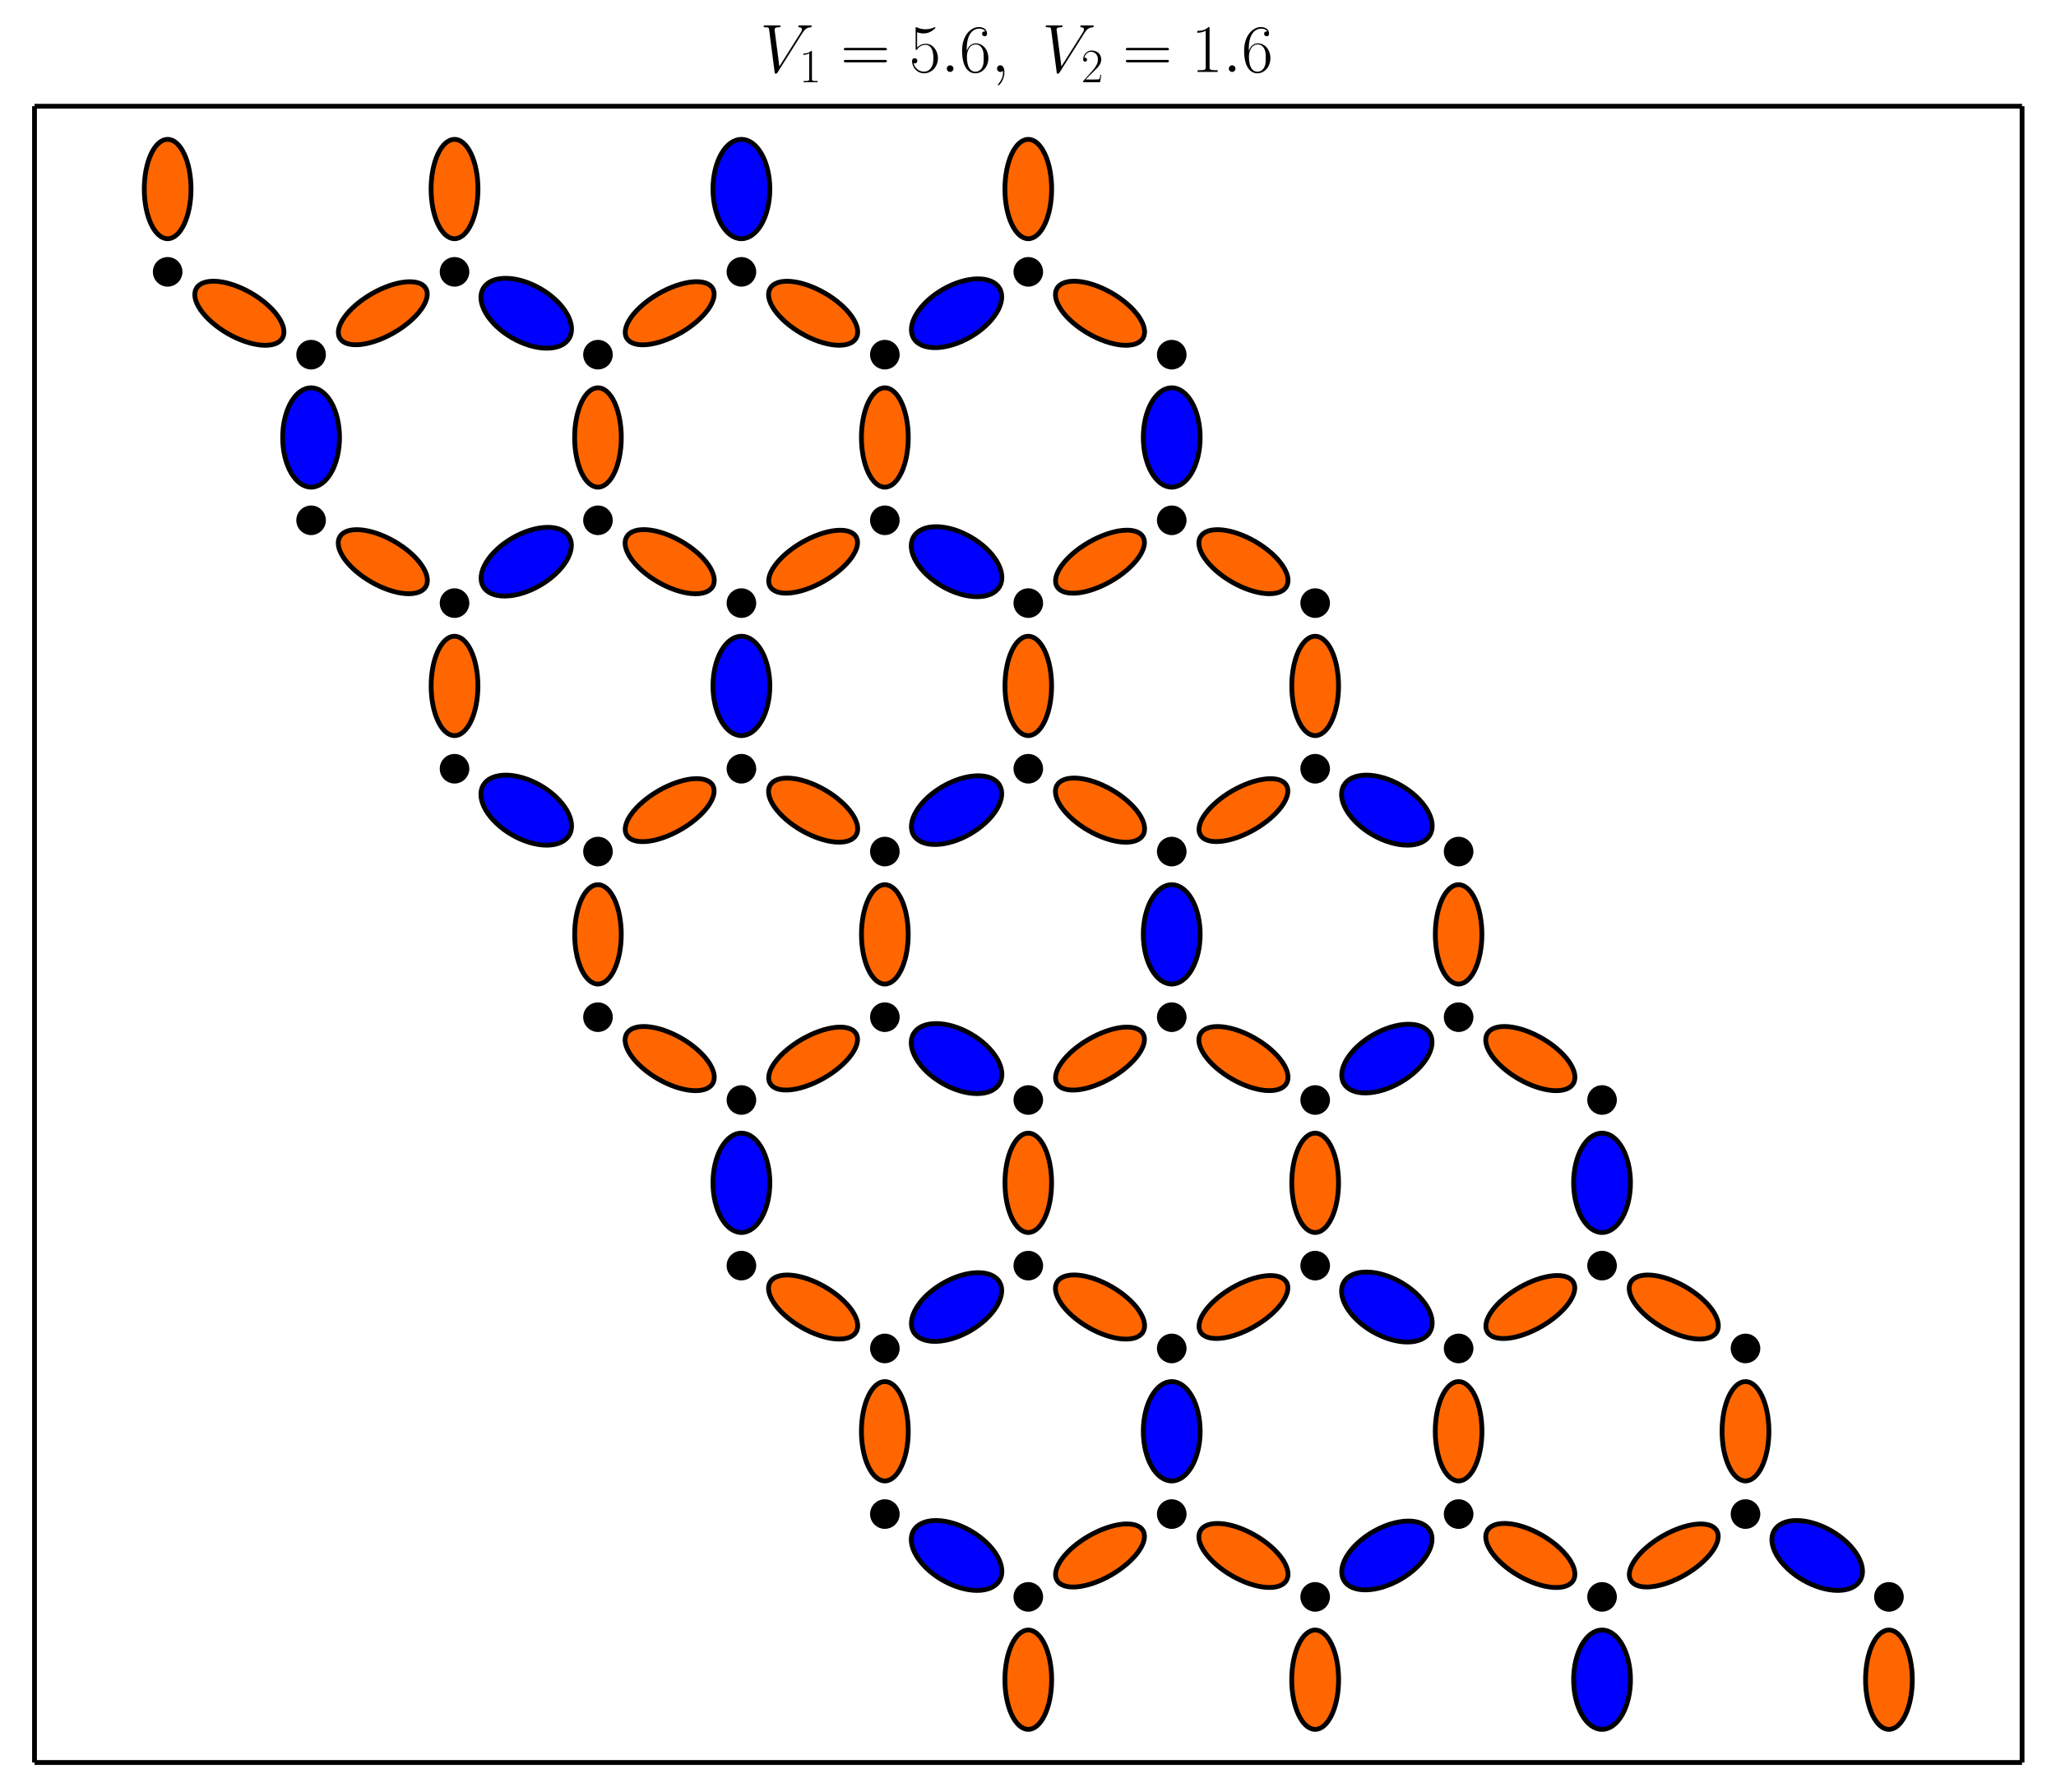 <?xml version="1.0" encoding="utf-8" standalone="no"?>
<!DOCTYPE svg PUBLIC "-//W3C//DTD SVG 1.1//EN"
  "http://www.w3.org/Graphics/SVG/1.1/DTD/svg11.dtd">
<!-- Created with matplotlib (http://matplotlib.org/) -->
<svg height="374pt" version="1.1" viewBox="0 0 429 374" width="429pt" xmlns="http://www.w3.org/2000/svg" xmlns:xlink="http://www.w3.org/1999/xlink">
 <defs>
  <style type="text/css">
*{stroke-linecap:butt;stroke-linejoin:round;}
  </style>
 </defs>
 <g id="figure_1">
  <g id="patch_1">
   <path d="
M0 374.963
L429.12 374.963
L429.12 0
L0 0
z
" style="fill:#ffffff;"/>
  </g>
  <g id="axes_1">
   <g id="patch_2">
    <path d="
M7.2 367.763
L421.92 367.763
L421.92 22.163
L7.2 22.163
z
" style="fill:#ffffff;"/>
   </g>
   <g id="patch_3">
    <path clip-path="url(#p59b5b4f9de)" d="
M214.56 335.795
C215.247 335.795 215.907 335.522 216.393 335.035
C216.879 334.549 217.152 333.89 217.152 333.203
C217.152 332.515 216.879 331.856 216.393 331.37
C215.907 330.884 215.247 330.611 214.56 330.611
C213.873 330.611 213.213 330.884 212.727 331.37
C212.241 331.856 211.968 332.515 211.968 333.203
C211.968 333.89 212.241 334.549 212.727 335.035
C213.213 335.522 213.873 335.795 214.56 335.795
z
" style="stroke:#000000;"/>
   </g>
   <g id="patch_4">
    <path clip-path="url(#p59b5b4f9de)" d="
M208.574 329.747
C209.36 328.386 209.167 326.535 208.039 324.6
C206.91 322.666 204.938 320.807 202.557 319.432
C200.176 318.057 197.58 317.279 195.341 317.269
C193.101 317.259 191.402 318.018 190.616 319.379
C189.831 320.739 190.023 322.591 191.151 324.525
C192.28 326.459 194.252 328.318 196.633 329.693
C199.014 331.068 201.61 331.846 203.85 331.856
C206.089 331.866 207.788 331.107 208.574 329.747
z
" style="fill:#0000ff;stroke:#000000;"/>
   </g>
   <g id="patch_5">
    <path clip-path="url(#p59b5b4f9de)" d="
M184.63 318.515
C185.318 318.515 185.977 318.242 186.463 317.755
C186.949 317.269 187.222 316.61 187.222 315.923
C187.222 315.235 186.949 314.576 186.463 314.09
C185.977 313.604 185.318 313.331 184.63 313.331
C183.943 313.331 183.283 313.604 182.797 314.09
C182.311 314.576 182.038 315.235 182.038 315.923
C182.038 316.61 182.311 317.269 182.797 317.755
C183.283 318.242 183.943 318.515 184.63 318.515
z
" style="stroke:#000000;"/>
   </g>
   <g id="patch_6">
    <path clip-path="url(#p59b5b4f9de)" d="
M184.63 309.011
C185.926 309.011 187.169 307.918 188.085 305.974
C189.001 304.03 189.516 301.392 189.516 298.643
C189.516 295.893 189.001 293.256 188.085 291.311
C187.169 289.367 185.926 288.275 184.63 288.275
C183.334 288.275 182.091 289.367 181.175 291.311
C180.259 293.256 179.744 295.893 179.744 298.643
C179.744 301.392 180.259 304.03 181.175 305.974
C182.091 307.918 183.334 309.011 184.63 309.011
z
" style="fill:#ff6600;stroke:#000000;"/>
   </g>
   <g id="patch_7">
    <path clip-path="url(#p59b5b4f9de)" d="
M184.63 283.955
C185.318 283.955 185.977 283.682 186.463 283.195
C186.949 282.709 187.222 282.05 187.222 281.363
C187.222 280.675 186.949 280.016 186.463 279.53
C185.977 279.044 185.318 278.771 184.63 278.771
C183.943 278.771 183.283 279.044 182.797 279.53
C182.311 280.016 182.038 280.675 182.038 281.363
C182.038 282.05 182.311 282.709 182.797 283.195
C183.283 283.682 183.943 283.955 184.63 283.955
z
" style="stroke:#000000;"/>
   </g>
   <g id="patch_8">
    <path clip-path="url(#p59b5b4f9de)" d="
M178.644 277.907
C179.291 276.787 178.965 275.166 177.738 273.402
C176.512 271.638 174.485 269.874 172.104 268.499
C169.722 267.125 167.181 266.251 165.04 266.071
C162.899 265.891 161.333 266.419 160.686 267.539
C160.04 268.659 160.365 270.279 161.592 272.043
C162.819 273.807 164.846 275.571 167.227 276.946
C169.608 278.321 172.149 279.194 174.29 279.375
C176.431 279.555 177.998 279.027 178.644 277.907
z
" style="fill:#ff6600;stroke:#000000;"/>
   </g>
   <g id="patch_9">
    <path clip-path="url(#p59b5b4f9de)" d="
M154.7 266.675
C155.388 266.675 156.047 266.402 156.533 265.915
C157.019 265.429 157.292 264.77 157.292 264.083
C157.292 263.395 157.019 262.736 156.533 262.25
C156.047 261.764 155.388 261.491 154.7 261.491
C154.013 261.491 153.354 261.764 152.868 262.25
C152.381 262.736 152.108 263.395 152.108 264.083
C152.108 264.77 152.381 265.429 152.868 265.915
C153.354 266.402 154.013 266.675 154.7 266.675
z
" style="stroke:#000000;"/>
   </g>
   <g id="patch_10">
    <path clip-path="url(#p59b5b4f9de)" d="
M154.7 257.171
C156.273 257.171 157.782 256.078 158.894 254.134
C160.007 252.19 160.632 249.552 160.632 246.803
C160.632 244.053 160.007 241.416 158.894 239.471
C157.782 237.527 156.273 236.435 154.7 236.435
C153.127 236.435 151.619 237.527 150.506 239.471
C149.394 241.416 148.769 244.053 148.769 246.803
C148.769 249.552 149.394 252.19 150.506 254.134
C151.619 256.078 153.127 257.171 154.7 257.171
z
" style="fill:#0000ff;stroke:#000000;"/>
   </g>
   <g id="patch_11">
    <path clip-path="url(#p59b5b4f9de)" d="
M154.7 232.115
C155.388 232.115 156.047 231.842 156.533 231.355
C157.019 230.869 157.292 230.21 157.292 229.523
C157.292 228.835 157.019 228.176 156.533 227.69
C156.047 227.204 155.388 226.931 154.7 226.931
C154.013 226.931 153.354 227.204 152.868 227.69
C152.381 228.176 152.108 228.835 152.108 229.523
C152.108 230.21 152.381 230.869 152.868 231.355
C153.354 231.842 154.013 232.115 154.7 232.115
z
" style="stroke:#000000;"/>
   </g>
   <g id="patch_12">
    <path clip-path="url(#p59b5b4f9de)" d="
M148.714 226.067
C149.364 224.942 149.04 223.317 147.815 221.55
C146.591 219.783 144.565 218.017 142.183 216.643
C139.802 215.268 137.26 214.396 135.117 214.219
C132.974 214.042 131.406 214.574 130.756 215.699
C130.107 216.823 130.431 218.448 131.655 220.215
C132.88 221.982 134.906 223.748 137.287 225.123
C139.669 226.498 142.211 227.369 144.353 227.546
C146.496 227.723 148.065 227.191 148.714 226.067
z
" style="fill:#ff6600;stroke:#000000;"/>
   </g>
   <g id="patch_13">
    <path clip-path="url(#p59b5b4f9de)" d="
M124.77 214.835
C125.458 214.835 126.117 214.562 126.603 214.075
C127.089 213.589 127.362 212.93 127.362 212.243
C127.362 211.555 127.089 210.896 126.603 210.41
C126.117 209.924 125.458 209.651 124.77 209.651
C124.083 209.651 123.424 209.924 122.938 210.41
C122.452 210.896 122.178 211.555 122.178 212.243
C122.178 212.93 122.452 213.589 122.938 214.075
C123.424 214.562 124.083 214.835 124.77 214.835
z
" style="stroke:#000000;"/>
   </g>
   <g id="patch_14">
    <path clip-path="url(#p59b5b4f9de)" d="
M124.77 205.331
C126.059 205.331 127.296 204.238 128.207 202.294
C129.119 200.35 129.631 197.712 129.631 194.963
C129.631 192.213 129.119 189.576 128.207 187.631
C127.296 185.687 126.059 184.595 124.77 184.595
C123.482 184.595 122.245 185.687 121.334 187.631
C120.422 189.576 119.91 192.213 119.91 194.963
C119.91 197.712 120.422 200.35 121.334 202.294
C122.245 204.238 123.482 205.331 124.77 205.331
z
" style="fill:#ff6600;stroke:#000000;"/>
   </g>
   <g id="patch_15">
    <path clip-path="url(#p59b5b4f9de)" d="
M124.77 180.275
C125.458 180.275 126.117 180.002 126.603 179.515
C127.089 179.029 127.362 178.37 127.362 177.683
C127.362 176.995 127.089 176.336 126.603 175.85
C126.117 175.364 125.458 175.091 124.77 175.091
C124.083 175.091 123.424 175.364 122.938 175.85
C122.452 176.336 122.178 176.995 122.178 177.683
C122.178 178.37 122.452 179.029 122.938 179.515
C123.424 180.002 124.083 180.275 124.77 180.275
z
" style="stroke:#000000;"/>
   </g>
   <g id="patch_16">
    <path clip-path="url(#p59b5b4f9de)" d="
M118.785 174.227
C119.573 172.86 119.384 171.004 118.258 169.065
C117.132 167.127 115.161 165.266 112.78 163.891
C110.399 162.516 107.801 161.74 105.56 161.734
C103.318 161.728 101.615 162.492 100.827 163.859
C100.038 165.225 100.227 167.082 101.353 169.02
C102.479 170.958 104.45 172.819 106.831 174.194
C109.212 175.569 111.81 176.345 114.051 176.351
C116.293 176.357 117.996 175.593 118.785 174.227
z
" style="fill:#0000ff;stroke:#000000;"/>
   </g>
   <g id="patch_17">
    <path clip-path="url(#p59b5b4f9de)" d="
M94.841 162.995
C95.528 162.995 96.187 162.722 96.674 162.235
C97.159 161.749 97.433 161.09 97.433 160.403
C97.433 159.715 97.159 159.056 96.674 158.57
C96.187 158.084 95.528 157.811 94.841 157.811
C94.153 157.811 93.494 158.084 93.008 158.57
C92.522 159.056 92.249 159.715 92.249 160.403
C92.249 161.09 92.522 161.749 93.008 162.235
C93.494 162.722 94.153 162.995 94.841 162.995
z
" style="stroke:#000000;"/>
   </g>
   <g id="patch_18">
    <path clip-path="url(#p59b5b4f9de)" d="
M94.841 153.491
C96.135 153.491 97.376 152.398 98.291 150.454
C99.206 148.51 99.721 145.872 99.721 143.123
C99.721 140.373 99.206 137.736 98.291 135.791
C97.376 133.847 96.135 132.755 94.841 132.755
C93.546 132.755 92.305 133.847 91.39 135.791
C90.475 137.736 89.961 140.373 89.961 143.123
C89.961 145.872 90.475 148.51 91.39 150.454
C92.305 152.398 93.546 153.491 94.841 153.491
z
" style="fill:#ff6600;stroke:#000000;"/>
   </g>
   <g id="patch_19">
    <path clip-path="url(#p59b5b4f9de)" d="
M94.841 128.435
C95.528 128.435 96.187 128.162 96.674 127.675
C97.159 127.189 97.433 126.53 97.433 125.843
C97.433 125.155 97.159 124.496 96.674 124.01
C96.187 123.524 95.528 123.251 94.841 123.251
C94.153 123.251 93.494 123.524 93.008 124.01
C92.522 124.496 92.249 125.155 92.249 125.843
C92.249 126.53 92.522 127.189 93.008 127.675
C93.494 128.162 94.153 128.435 94.841 128.435
z
" style="stroke:#000000;"/>
   </g>
   <g id="patch_20">
    <path clip-path="url(#p59b5b4f9de)" d="
M88.855 122.387
C89.501 121.267 89.175 119.647 87.948 117.884
C86.721 116.12 84.694 114.357 82.313 112.982
C79.931 111.607 77.391 110.733 75.25 110.552
C73.109 110.372 71.543 110.899 70.897 112.019
C70.251 113.138 70.577 114.758 71.803 116.522
C73.03 118.285 75.058 120.049 77.439 121.423
C79.82 122.798 82.361 123.672 84.502 123.853
C86.642 124.033 88.208 123.506 88.855 122.387
z
" style="fill:#ff6600;stroke:#000000;"/>
   </g>
   <g id="patch_21">
    <path clip-path="url(#p59b5b4f9de)" d="
M64.911 111.155
C65.598 111.155 66.258 110.882 66.744 110.395
C67.23 109.909 67.503 109.25 67.503 108.563
C67.503 107.875 67.23 107.216 66.744 106.73
C66.258 106.244 65.598 105.971 64.911 105.971
C64.223 105.971 63.564 106.244 63.078 106.73
C62.592 107.216 62.319 107.875 62.319 108.563
C62.319 109.25 62.592 109.909 63.078 110.395
C63.564 110.882 64.223 111.155 64.911 111.155
z
" style="stroke:#000000;"/>
   </g>
   <g id="patch_22">
    <path clip-path="url(#p59b5b4f9de)" d="
M64.911 101.651
C66.484 101.651 67.992 100.558 69.104 98.614
C70.217 96.67 70.841 94.032 70.841 91.283
C70.841 88.533 70.217 85.896 69.104 83.951
C67.992 82.007 66.484 80.915 64.911 80.915
C63.338 80.915 61.829 82.007 60.717 83.951
C59.605 85.896 58.98 88.533 58.98 91.283
C58.98 94.032 59.605 96.67 60.717 98.614
C61.829 100.558 63.338 101.651 64.911 101.651
z
" style="fill:#0000ff;stroke:#000000;"/>
   </g>
   <g id="patch_23">
    <path clip-path="url(#p59b5b4f9de)" d="
M64.911 76.595
C65.598 76.595 66.258 76.322 66.744 75.835
C67.23 75.349 67.503 74.69 67.503 74.003
C67.503 73.315 67.23 72.656 66.744 72.17
C66.258 71.684 65.598 71.411 64.911 71.411
C64.223 71.411 63.564 71.684 63.078 72.17
C62.592 72.656 62.319 73.315 62.319 74.003
C62.319 74.69 62.592 75.349 63.078 75.835
C63.564 76.322 64.223 76.595 64.911 76.595
z
" style="stroke:#000000;"/>
   </g>
   <g id="patch_24">
    <path clip-path="url(#p59b5b4f9de)" d="
M58.925 70.547
C59.572 69.425 59.247 67.803 58.021 66.038
C56.795 64.273 54.769 62.509 52.387 61.134
C50.006 59.759 47.465 58.886 45.323 58.707
C43.182 58.528 41.614 59.057 40.967 60.179
C40.319 61.3 40.645 62.922 41.87 64.687
C43.096 66.452 45.123 68.217 47.504 69.591
C49.886 70.966 52.427 71.839 54.569 72.019
C56.71 72.198 58.277 71.668 58.925 70.547
z
" style="fill:#ff6600;stroke:#000000;"/>
   </g>
   <g id="patch_25">
    <path clip-path="url(#p59b5b4f9de)" d="
M34.981 59.315
C35.668 59.315 36.328 59.041 36.814 58.555
C37.3 58.069 37.573 57.41 37.573 56.723
C37.573 56.035 37.3 55.376 36.814 54.89
C36.328 54.404 35.668 54.131 34.981 54.131
C34.294 54.131 33.634 54.404 33.148 54.89
C32.662 55.376 32.389 56.035 32.389 56.723
C32.389 57.41 32.662 58.069 33.148 58.555
C33.634 59.041 34.294 59.315 34.981 59.315
z
" style="stroke:#000000;"/>
   </g>
   <g id="patch_26">
    <path clip-path="url(#p59b5b4f9de)" d="
M34.981 49.811
C36.274 49.811 37.514 48.718 38.429 46.774
C39.343 44.83 39.857 42.192 39.857 39.443
C39.857 36.693 39.343 34.056 38.429 32.111
C37.514 30.167 36.274 29.075 34.981 29.075
C33.688 29.075 32.448 30.167 31.533 32.111
C30.619 34.056 30.105 36.693 30.105 39.443
C30.105 42.192 30.619 44.83 31.533 46.774
C32.448 48.718 33.688 49.811 34.981 49.811
z
" style="fill:#ff6600;stroke:#000000;"/>
   </g>
   <g id="patch_27">
    <path clip-path="url(#p59b5b4f9de)" d="
M214.56 360.851
C215.853 360.851 217.093 359.758 218.008 357.814
C218.922 355.87 219.436 353.232 219.436 350.483
C219.436 347.733 218.922 345.096 218.008 343.151
C217.093 341.207 215.853 340.115 214.56 340.115
C213.267 340.115 212.027 341.207 211.112 343.151
C210.198 345.096 209.684 347.733 209.684 350.483
C209.684 353.232 210.198 355.87 211.112 357.814
C212.027 359.758 213.267 360.851 214.56 360.851
z
" style="fill:#ff6600;stroke:#000000;"/>
   </g>
   <g id="patch_28">
    <path clip-path="url(#p59b5b4f9de)" d="
M274.42 335.795
C275.107 335.795 275.766 335.522 276.252 335.035
C276.739 334.549 277.012 333.89 277.012 333.203
C277.012 332.515 276.739 331.856 276.252 331.37
C275.766 330.884 275.107 330.611 274.42 330.611
C273.732 330.611 273.073 330.884 272.587 331.37
C272.101 331.856 271.828 332.515 271.828 333.203
C271.828 333.89 272.101 334.549 272.587 335.035
C273.073 335.522 273.732 335.795 274.42 335.795
z
" style="stroke:#000000;"/>
   </g>
   <g id="patch_29">
    <path clip-path="url(#p59b5b4f9de)" d="
M268.434 329.747
C269.079 328.629 268.752 327.011 267.524 325.248
C266.297 323.486 264.269 321.723 261.888 320.348
C259.507 318.973 256.966 318.099 254.826 317.917
C252.686 317.735 251.121 318.261 250.476 319.379
C249.83 320.496 250.158 322.115 251.385 323.877
C252.613 325.64 254.64 327.402 257.021 328.777
C259.403 330.152 261.943 331.027 264.083 331.208
C266.223 331.39 267.788 330.864 268.434 329.747
z
" style="fill:#ff6600;stroke:#000000;"/>
   </g>
   <g id="patch_30">
    <path clip-path="url(#p59b5b4f9de)" d="
M244.49 318.515
C245.177 318.515 245.837 318.242 246.323 317.755
C246.809 317.269 247.082 316.61 247.082 315.923
C247.082 315.235 246.809 314.576 246.323 314.09
C245.837 313.604 245.177 313.331 244.49 313.331
C243.802 313.331 243.143 313.604 242.657 314.09
C242.171 314.576 241.898 315.235 241.898 315.923
C241.898 316.61 242.171 317.269 242.657 317.755
C243.143 318.242 243.802 318.515 244.49 318.515
z
" style="stroke:#000000;"/>
   </g>
   <g id="patch_31">
    <path clip-path="url(#p59b5b4f9de)" d="
M244.49 309.011
C246.063 309.011 247.571 307.918 248.683 305.974
C249.796 304.03 250.421 301.392 250.421 298.643
C250.421 295.893 249.796 293.256 248.683 291.311
C247.571 289.367 246.063 288.275 244.49 288.275
C242.917 288.275 241.408 289.367 240.296 291.311
C239.184 293.256 238.559 295.893 238.559 298.643
C238.559 301.392 239.184 304.03 240.296 305.974
C241.408 307.918 242.917 309.011 244.49 309.011
z
" style="fill:#0000ff;stroke:#000000;"/>
   </g>
   <g id="patch_32">
    <path clip-path="url(#p59b5b4f9de)" d="
M244.49 283.955
C245.177 283.955 245.837 283.682 246.323 283.195
C246.809 282.709 247.082 282.05 247.082 281.363
C247.082 280.675 246.809 280.016 246.323 279.53
C245.837 279.044 245.177 278.771 244.49 278.771
C243.802 278.771 243.143 279.044 242.657 279.53
C242.171 280.016 241.898 280.675 241.898 281.363
C241.898 282.05 242.171 282.709 242.657 283.195
C243.143 283.682 243.802 283.955 244.49 283.955
z
" style="stroke:#000000;"/>
   </g>
   <g id="patch_33">
    <path clip-path="url(#p59b5b4f9de)" d="
M238.504 277.907
C239.152 276.784 238.828 275.16 237.603 273.394
C236.377 271.628 234.351 269.863 231.97 268.488
C229.589 267.113 227.047 266.241 224.905 266.063
C222.762 265.885 221.194 266.416 220.546 267.539
C219.898 268.662 220.222 270.285 221.447 272.051
C222.672 273.818 224.699 275.582 227.08 276.957
C229.461 278.332 232.003 279.205 234.145 279.383
C236.287 279.561 237.855 279.03 238.504 277.907
z
" style="fill:#ff6600;stroke:#000000;"/>
   </g>
   <g id="patch_34">
    <path clip-path="url(#p59b5b4f9de)" d="
M214.56 266.675
C215.247 266.675 215.907 266.402 216.393 265.915
C216.879 265.429 217.152 264.77 217.152 264.083
C217.152 263.395 216.879 262.736 216.393 262.25
C215.907 261.764 215.247 261.491 214.56 261.491
C213.873 261.491 213.213 261.764 212.727 262.25
C212.241 262.736 211.968 263.395 211.968 264.083
C211.968 264.77 212.241 265.429 212.727 265.915
C213.213 266.402 213.873 266.675 214.56 266.675
z
" style="stroke:#000000;"/>
   </g>
   <g id="patch_35">
    <path clip-path="url(#p59b5b4f9de)" d="
M214.56 257.171
C215.85 257.171 217.087 256.078 217.999 254.134
C218.911 252.19 219.424 249.552 219.424 246.803
C219.424 244.053 218.911 241.416 217.999 239.471
C217.087 237.527 215.85 236.435 214.56 236.435
C213.27 236.435 212.033 237.527 211.121 239.471
C210.209 241.416 209.696 244.053 209.696 246.803
C209.696 249.552 210.209 252.19 211.121 254.134
C212.033 256.078 213.27 257.171 214.56 257.171
z
" style="fill:#ff6600;stroke:#000000;"/>
   </g>
   <g id="patch_36">
    <path clip-path="url(#p59b5b4f9de)" d="
M214.56 232.115
C215.247 232.115 215.907 231.842 216.393 231.355
C216.879 230.869 217.152 230.21 217.152 229.523
C217.152 228.835 216.879 228.176 216.393 227.69
C215.907 227.204 215.247 226.931 214.56 226.931
C213.873 226.931 213.213 227.204 212.727 227.69
C212.241 228.176 211.968 228.835 211.968 229.523
C211.968 230.21 212.241 230.869 212.727 231.355
C213.213 231.842 213.873 232.115 214.56 232.115
z
" style="stroke:#000000;"/>
   </g>
   <g id="patch_37">
    <path clip-path="url(#p59b5b4f9de)" d="
M208.574 226.067
C209.363 224.7 209.173 222.844 208.047 220.905
C206.921 218.967 204.951 217.106 202.569 215.731
C200.188 214.356 197.591 213.58 195.349 213.574
C193.108 213.568 191.405 214.332 190.616 215.699
C189.827 217.065 190.017 218.922 191.143 220.86
C192.269 222.798 194.239 224.66 196.621 226.034
C199.002 227.409 201.599 228.185 203.841 228.191
C206.083 228.197 207.785 227.433 208.574 226.067
z
" style="fill:#0000ff;stroke:#000000;"/>
   </g>
   <g id="patch_38">
    <path clip-path="url(#p59b5b4f9de)" d="
M184.63 214.835
C185.318 214.835 185.977 214.562 186.463 214.075
C186.949 213.589 187.222 212.93 187.222 212.243
C187.222 211.555 186.949 210.896 186.463 210.41
C185.977 209.924 185.318 209.651 184.63 209.651
C183.943 209.651 183.283 209.924 182.797 210.41
C182.311 210.896 182.038 211.555 182.038 212.243
C182.038 212.93 182.311 213.589 182.797 214.075
C183.283 214.562 183.943 214.835 184.63 214.835
z
" style="stroke:#000000;"/>
   </g>
   <g id="patch_39">
    <path clip-path="url(#p59b5b4f9de)" d="
M184.63 205.331
C185.923 205.331 187.164 204.238 188.078 202.294
C188.993 200.35 189.507 197.712 189.507 194.963
C189.507 192.213 188.993 189.576 188.078 187.631
C187.164 185.687 185.923 184.595 184.63 184.595
C183.337 184.595 182.096 185.687 181.182 187.631
C180.267 189.576 179.754 192.213 179.754 194.963
C179.754 197.712 180.267 200.35 181.182 202.294
C182.096 204.238 183.337 205.331 184.63 205.331
z
" style="fill:#ff6600;stroke:#000000;"/>
   </g>
   <g id="patch_40">
    <path clip-path="url(#p59b5b4f9de)" d="
M184.63 180.275
C185.318 180.275 185.977 180.002 186.463 179.515
C186.949 179.029 187.222 178.37 187.222 177.683
C187.222 176.995 186.949 176.336 186.463 175.85
C185.977 175.364 185.318 175.091 184.63 175.091
C183.943 175.091 183.283 175.364 182.797 175.85
C182.311 176.336 182.038 176.995 182.038 177.683
C182.038 178.37 182.311 179.029 182.797 179.515
C183.283 180.002 183.943 180.275 184.63 180.275
z
" style="stroke:#000000;"/>
   </g>
   <g id="patch_41">
    <path clip-path="url(#p59b5b4f9de)" d="
M178.644 174.227
C179.291 173.106 178.966 171.485 177.74 169.72
C176.513 167.955 174.486 166.191 172.105 164.817
C169.724 163.442 167.183 162.568 165.041 162.389
C162.9 162.209 161.333 162.738 160.686 163.859
C160.039 164.979 160.365 166.601 161.591 168.365
C162.817 170.13 164.844 171.894 167.225 173.269
C169.607 174.644 172.148 175.517 174.289 175.697
C176.43 175.876 177.997 175.347 178.644 174.227
z
" style="fill:#ff6600;stroke:#000000;"/>
   </g>
   <g id="patch_42">
    <path clip-path="url(#p59b5b4f9de)" d="
M154.7 162.995
C155.388 162.995 156.047 162.722 156.533 162.235
C157.019 161.749 157.292 161.09 157.292 160.403
C157.292 159.715 157.019 159.056 156.533 158.57
C156.047 158.084 155.388 157.811 154.7 157.811
C154.013 157.811 153.354 158.084 152.868 158.57
C152.381 159.056 152.108 159.715 152.108 160.403
C152.108 161.09 152.381 161.749 152.868 162.235
C153.354 162.722 154.013 162.995 154.7 162.995
z
" style="stroke:#000000;"/>
   </g>
   <g id="patch_43">
    <path clip-path="url(#p59b5b4f9de)" d="
M154.7 153.491
C156.273 153.491 157.782 152.398 158.894 150.454
C160.007 148.51 160.632 145.872 160.632 143.123
C160.632 140.373 160.007 137.736 158.894 135.791
C157.782 133.847 156.273 132.755 154.7 132.755
C153.127 132.755 151.619 133.847 150.506 135.791
C149.394 137.736 148.769 140.373 148.769 143.123
C148.769 145.872 149.394 148.51 150.506 150.454
C151.619 152.398 153.127 153.491 154.7 153.491
z
" style="fill:#0000ff;stroke:#000000;"/>
   </g>
   <g id="patch_44">
    <path clip-path="url(#p59b5b4f9de)" d="
M154.7 128.435
C155.388 128.435 156.047 128.162 156.533 127.675
C157.019 127.189 157.292 126.53 157.292 125.843
C157.292 125.155 157.019 124.496 156.533 124.01
C156.047 123.524 155.388 123.251 154.7 123.251
C154.013 123.251 153.354 123.524 152.868 124.01
C152.381 124.496 152.108 125.155 152.108 125.843
C152.108 126.53 152.381 127.189 152.868 127.675
C153.354 128.162 154.013 128.435 154.7 128.435
z
" style="stroke:#000000;"/>
   </g>
   <g id="patch_45">
    <path clip-path="url(#p59b5b4f9de)" d="
M148.714 122.387
C149.363 121.263 149.039 119.639 147.814 117.872
C146.589 116.105 144.563 114.34 142.182 112.965
C139.801 111.59 137.259 110.718 135.116 110.541
C132.974 110.363 131.405 110.895 130.756 112.019
C130.108 113.142 130.431 114.766 131.656 116.533
C132.881 118.3 134.908 120.065 137.289 121.44
C139.67 122.815 142.212 123.687 144.355 123.865
C146.497 124.042 148.066 123.51 148.714 122.387
z
" style="fill:#ff6600;stroke:#000000;"/>
   </g>
   <g id="patch_46">
    <path clip-path="url(#p59b5b4f9de)" d="
M124.77 111.155
C125.458 111.155 126.117 110.882 126.603 110.395
C127.089 109.909 127.362 109.25 127.362 108.563
C127.362 107.875 127.089 107.216 126.603 106.73
C126.117 106.244 125.458 105.971 124.77 105.971
C124.083 105.971 123.424 106.244 122.938 106.73
C122.452 107.216 122.178 107.875 122.178 108.563
C122.178 109.25 122.452 109.909 122.938 110.395
C123.424 110.882 124.083 111.155 124.77 111.155
z
" style="stroke:#000000;"/>
   </g>
   <g id="patch_47">
    <path clip-path="url(#p59b5b4f9de)" d="
M124.77 101.651
C126.062 101.651 127.301 100.558 128.214 98.614
C129.127 96.67 129.64 94.032 129.64 91.283
C129.64 88.533 129.127 85.896 128.214 83.951
C127.301 82.007 126.062 80.915 124.77 80.915
C123.479 80.915 122.24 82.007 121.327 83.951
C120.414 85.896 119.901 88.533 119.901 91.283
C119.901 94.032 120.414 96.67 121.327 98.614
C122.24 100.558 123.479 101.651 124.77 101.651
z
" style="fill:#ff6600;stroke:#000000;"/>
   </g>
   <g id="patch_48">
    <path clip-path="url(#p59b5b4f9de)" d="
M124.77 76.595
C125.458 76.595 126.117 76.322 126.603 75.835
C127.089 75.349 127.362 74.69 127.362 74.003
C127.362 73.315 127.089 72.656 126.603 72.17
C126.117 71.684 125.458 71.411 124.77 71.411
C124.083 71.411 123.424 71.684 122.938 72.17
C122.452 72.656 122.178 73.315 122.178 74.003
C122.178 74.69 122.452 75.349 122.938 75.835
C123.424 76.322 124.083 76.595 124.77 76.595
z
" style="stroke:#000000;"/>
   </g>
   <g id="patch_49">
    <path clip-path="url(#p59b5b4f9de)" d="
M118.785 70.547
C119.57 69.186 119.378 67.335 118.249 65.4
C117.121 63.466 115.149 61.607 112.768 60.232
C110.387 58.857 107.79 58.079 105.551 58.069
C103.312 58.059 101.612 58.818 100.827 60.179
C100.041 61.539 100.234 63.391 101.362 65.325
C102.49 67.259 104.462 69.118 106.843 70.493
C109.225 71.868 111.821 72.646 114.06 72.656
C116.299 72.666 117.999 71.907 118.785 70.547
z
" style="fill:#0000ff;stroke:#000000;"/>
   </g>
   <g id="patch_50">
    <path clip-path="url(#p59b5b4f9de)" d="
M94.841 59.315
C95.528 59.315 96.187 59.041 96.674 58.555
C97.159 58.069 97.433 57.41 97.433 56.723
C97.433 56.035 97.159 55.376 96.674 54.89
C96.187 54.404 95.528 54.131 94.841 54.131
C94.153 54.131 93.494 54.404 93.008 54.89
C92.522 55.376 92.249 56.035 92.249 56.723
C92.249 57.41 92.522 58.069 93.008 58.555
C93.494 59.041 94.153 59.315 94.841 59.315
z
" style="stroke:#000000;"/>
   </g>
   <g id="patch_51">
    <path clip-path="url(#p59b5b4f9de)" d="
M94.841 49.811
C96.138 49.811 97.382 48.718 98.3 46.774
C99.217 44.83 99.732 42.192 99.732 39.443
C99.732 36.693 99.217 34.056 98.3 32.111
C97.382 30.167 96.138 29.075 94.841 29.075
C93.543 29.075 92.299 30.167 91.382 32.111
C90.464 34.056 89.949 36.693 89.949 39.443
C89.949 42.192 90.464 44.83 91.382 46.774
C92.299 48.718 93.543 49.811 94.841 49.811
z
" style="fill:#ff6600;stroke:#000000;"/>
   </g>
   <g id="patch_52">
    <path clip-path="url(#p59b5b4f9de)" d="
M274.42 360.851
C275.717 360.851 276.961 359.758 277.879 357.814
C278.796 355.87 279.311 353.232 279.311 350.483
C279.311 347.733 278.796 345.096 277.879 343.151
C276.961 341.207 275.717 340.115 274.42 340.115
C273.122 340.115 271.878 341.207 270.961 343.151
C270.043 345.096 269.528 347.733 269.528 350.483
C269.528 353.232 270.043 355.87 270.961 357.814
C271.878 359.758 273.122 360.851 274.42 360.851
z
" style="fill:#ff6600;stroke:#000000;"/>
   </g>
   <g id="patch_53">
    <path clip-path="url(#p59b5b4f9de)" d="
M334.279 335.795
C334.967 335.795 335.626 335.522 336.112 335.035
C336.598 334.549 336.871 333.89 336.871 333.203
C336.871 332.515 336.598 331.856 336.112 331.37
C335.626 330.884 334.967 330.611 334.279 330.611
C333.592 330.611 332.933 330.884 332.447 331.37
C331.96 331.856 331.687 332.515 331.687 333.203
C331.687 333.89 331.96 334.549 332.447 335.035
C332.933 335.522 333.592 335.795 334.279 335.795
z
" style="stroke:#000000;"/>
   </g>
   <g id="patch_54">
    <path clip-path="url(#p59b5b4f9de)" d="
M328.293 329.747
C328.94 328.626 328.615 327.005 327.389 325.24
C326.162 323.475 324.136 321.711 321.754 320.337
C319.373 318.962 316.832 318.088 314.691 317.909
C312.549 317.729 310.983 318.258 310.335 319.379
C309.688 320.499 310.014 322.121 311.24 323.885
C312.466 325.65 314.493 327.414 316.875 328.789
C319.256 330.163 321.797 331.037 323.938 331.216
C326.08 331.396 327.646 330.867 328.293 329.747
z
" style="fill:#ff6600;stroke:#000000;"/>
   </g>
   <g id="patch_55">
    <path clip-path="url(#p59b5b4f9de)" d="
M304.35 318.515
C305.037 318.515 305.696 318.242 306.182 317.755
C306.668 317.269 306.942 316.61 306.942 315.923
C306.942 315.235 306.668 314.576 306.182 314.09
C305.696 313.604 305.037 313.331 304.35 313.331
C303.662 313.331 303.003 313.604 302.517 314.09
C302.031 314.576 301.758 315.235 301.758 315.923
C301.758 316.61 302.031 317.269 302.517 317.755
C303.003 318.242 303.662 318.515 304.35 318.515
z
" style="stroke:#000000;"/>
   </g>
   <g id="patch_56">
    <path clip-path="url(#p59b5b4f9de)" d="
M304.35 309.011
C305.641 309.011 306.88 307.918 307.793 305.974
C308.706 304.03 309.22 301.392 309.22 298.643
C309.22 295.893 308.706 293.256 307.793 291.311
C306.88 289.367 305.641 288.275 304.35 288.275
C303.058 288.275 301.819 289.367 300.906 291.311
C299.993 293.256 299.479 295.893 299.479 298.643
C299.479 301.392 299.993 304.03 300.906 305.974
C301.819 307.918 303.058 309.011 304.35 309.011
z
" style="fill:#ff6600;stroke:#000000;"/>
   </g>
   <g id="patch_57">
    <path clip-path="url(#p59b5b4f9de)" d="
M304.35 283.955
C305.037 283.955 305.696 283.682 306.182 283.195
C306.668 282.709 306.942 282.05 306.942 281.363
C306.942 280.675 306.668 280.016 306.182 279.53
C305.696 279.044 305.037 278.771 304.35 278.771
C303.662 278.771 303.003 279.044 302.517 279.53
C302.031 280.016 301.758 280.675 301.758 281.363
C301.758 282.05 302.031 282.709 302.517 283.195
C303.003 283.682 303.662 283.955 304.35 283.955
z
" style="stroke:#000000;"/>
   </g>
   <g id="patch_58">
    <path clip-path="url(#p59b5b4f9de)" d="
M298.364 277.907
C299.151 276.542 298.961 274.688 297.834 272.751
C296.707 270.814 294.736 268.954 292.354 267.579
C289.973 266.204 287.376 265.427 285.135 265.42
C282.895 265.412 281.193 266.174 280.406 267.539
C279.618 268.903 279.809 270.757 280.936 272.694
C282.062 274.631 284.034 276.492 286.415 277.866
C288.796 279.241 291.393 280.018 293.634 280.026
C295.874 280.033 297.576 279.271 298.364 277.907
z
" style="fill:#0000ff;stroke:#000000;"/>
   </g>
   <g id="patch_59">
    <path clip-path="url(#p59b5b4f9de)" d="
M274.42 266.675
C275.107 266.675 275.766 266.402 276.252 265.915
C276.739 265.429 277.012 264.77 277.012 264.083
C277.012 263.395 276.739 262.736 276.252 262.25
C275.766 261.764 275.107 261.491 274.42 261.491
C273.732 261.491 273.073 261.764 272.587 262.25
C272.101 262.736 271.828 263.395 271.828 264.083
C271.828 264.77 272.101 265.429 272.587 265.915
C273.073 266.402 273.732 266.675 274.42 266.675
z
" style="stroke:#000000;"/>
   </g>
   <g id="patch_60">
    <path clip-path="url(#p59b5b4f9de)" d="
M274.42 257.171
C275.714 257.171 276.955 256.078 277.87 254.134
C278.785 252.19 279.299 249.552 279.299 246.803
C279.299 244.053 278.785 241.416 277.87 239.471
C276.955 237.527 275.714 236.435 274.42 236.435
C273.126 236.435 271.885 237.527 270.97 239.471
C270.055 241.416 269.54 244.053 269.54 246.803
C269.54 249.552 270.055 252.19 270.97 254.134
C271.885 256.078 273.126 257.171 274.42 257.171
z
" style="fill:#ff6600;stroke:#000000;"/>
   </g>
   <g id="patch_61">
    <path clip-path="url(#p59b5b4f9de)" d="
M274.42 232.115
C275.107 232.115 275.766 231.842 276.252 231.355
C276.739 230.869 277.012 230.21 277.012 229.523
C277.012 228.835 276.739 228.176 276.252 227.69
C275.766 227.204 275.107 226.931 274.42 226.931
C273.732 226.931 273.073 227.204 272.587 227.69
C272.101 228.176 271.828 228.835 271.828 229.523
C271.828 230.21 272.101 230.869 272.587 231.355
C273.073 231.842 273.732 232.115 274.42 232.115
z
" style="stroke:#000000;"/>
   </g>
   <g id="patch_62">
    <path clip-path="url(#p59b5b4f9de)" d="
M268.434 226.067
C269.081 224.946 268.756 223.324 267.53 221.559
C266.303 219.794 264.277 218.03 261.895 216.655
C259.514 215.281 256.973 214.407 254.831 214.228
C252.69 214.048 251.123 214.578 250.476 215.699
C249.829 216.82 250.154 218.441 251.38 220.206
C252.606 221.971 254.633 223.735 257.014 225.11
C259.395 226.485 261.937 227.358 264.078 227.537
C266.22 227.717 267.786 227.188 268.434 226.067
z
" style="fill:#ff6600;stroke:#000000;"/>
   </g>
   <g id="patch_63">
    <path clip-path="url(#p59b5b4f9de)" d="
M244.49 214.835
C245.177 214.835 245.837 214.562 246.323 214.075
C246.809 213.589 247.082 212.93 247.082 212.243
C247.082 211.555 246.809 210.896 246.323 210.41
C245.837 209.924 245.177 209.651 244.49 209.651
C243.802 209.651 243.143 209.924 242.657 210.41
C242.171 210.896 241.898 211.555 241.898 212.243
C241.898 212.93 242.171 213.589 242.657 214.075
C243.143 214.562 243.802 214.835 244.49 214.835
z
" style="stroke:#000000;"/>
   </g>
   <g id="patch_64">
    <path clip-path="url(#p59b5b4f9de)" d="
M244.49 205.331
C246.063 205.331 247.572 204.238 248.684 202.294
C249.796 200.35 250.421 197.712 250.421 194.963
C250.421 192.213 249.796 189.576 248.684 187.631
C247.572 185.687 246.063 184.595 244.49 184.595
C242.917 184.595 241.408 185.687 240.296 187.631
C239.183 189.576 238.558 192.213 238.558 194.963
C238.558 197.712 239.183 200.35 240.296 202.294
C241.408 204.238 242.917 205.331 244.49 205.331
z
" style="fill:#0000ff;stroke:#000000;"/>
   </g>
   <g id="patch_65">
    <path clip-path="url(#p59b5b4f9de)" d="
M244.49 180.275
C245.177 180.275 245.837 180.002 246.323 179.515
C246.809 179.029 247.082 178.37 247.082 177.683
C247.082 176.995 246.809 176.336 246.323 175.85
C245.837 175.364 245.177 175.091 244.49 175.091
C243.802 175.091 243.143 175.364 242.657 175.85
C242.171 176.336 241.898 176.995 241.898 177.683
C241.898 178.37 242.171 179.029 242.657 179.515
C243.143 180.002 243.802 180.275 244.49 180.275
z
" style="stroke:#000000;"/>
   </g>
   <g id="patch_66">
    <path clip-path="url(#p59b5b4f9de)" d="
M238.504 174.227
C239.153 173.102 238.83 171.477 237.606 169.709
C236.381 167.942 234.355 166.176 231.974 164.801
C229.592 163.426 227.05 162.555 224.907 162.378
C222.764 162.201 221.195 162.734 220.546 163.859
C219.897 164.983 220.22 166.609 221.444 168.376
C222.669 170.144 224.695 171.909 227.076 173.284
C229.457 174.659 231.999 175.531 234.142 175.707
C236.285 175.884 237.854 175.351 238.504 174.227
z
" style="fill:#ff6600;stroke:#000000;"/>
   </g>
   <g id="patch_67">
    <path clip-path="url(#p59b5b4f9de)" d="
M214.56 162.995
C215.247 162.995 215.907 162.722 216.393 162.235
C216.879 161.749 217.152 161.09 217.152 160.403
C217.152 159.715 216.879 159.056 216.393 158.57
C215.907 158.084 215.247 157.811 214.56 157.811
C213.873 157.811 213.213 158.084 212.727 158.57
C212.241 159.056 211.968 159.715 211.968 160.403
C211.968 161.09 212.241 161.749 212.727 162.235
C213.213 162.722 213.873 162.995 214.56 162.995
z
" style="stroke:#000000;"/>
   </g>
   <g id="patch_68">
    <path clip-path="url(#p59b5b4f9de)" d="
M214.56 153.491
C215.85 153.491 217.087 152.398 217.999 150.454
C218.911 148.51 219.423 145.872 219.423 143.123
C219.423 140.373 218.911 137.736 217.999 135.791
C217.087 133.847 215.85 132.755 214.56 132.755
C213.27 132.755 212.033 133.847 211.121 135.791
C210.209 137.736 209.697 140.373 209.697 143.123
C209.697 145.872 210.209 148.51 211.121 150.454
C212.033 152.398 213.27 153.491 214.56 153.491
z
" style="fill:#ff6600;stroke:#000000;"/>
   </g>
   <g id="patch_69">
    <path clip-path="url(#p59b5b4f9de)" d="
M214.56 128.435
C215.247 128.435 215.907 128.162 216.393 127.675
C216.879 127.189 217.152 126.53 217.152 125.843
C217.152 125.155 216.879 124.496 216.393 124.01
C215.907 123.524 215.247 123.251 214.56 123.251
C213.873 123.251 213.213 123.524 212.727 124.01
C212.241 124.496 211.968 125.155 211.968 125.843
C211.968 126.53 212.241 127.189 212.727 127.675
C213.213 128.162 213.873 128.435 214.56 128.435
z
" style="stroke:#000000;"/>
   </g>
   <g id="patch_70">
    <path clip-path="url(#p59b5b4f9de)" d="
M208.574 122.387
C209.362 121.022 209.171 119.168 208.044 117.231
C206.917 115.294 204.946 113.434 202.565 112.059
C200.184 110.684 197.587 109.907 195.346 109.9
C193.105 109.892 191.404 110.654 190.616 112.019
C189.829 113.383 190.019 115.237 191.146 117.174
C192.273 119.111 194.244 120.972 196.625 122.346
C199.007 123.721 201.603 124.498 203.844 124.506
C206.085 124.513 207.786 123.751 208.574 122.387
z
" style="fill:#0000ff;stroke:#000000;"/>
   </g>
   <g id="patch_71">
    <path clip-path="url(#p59b5b4f9de)" d="
M184.63 111.155
C185.318 111.155 185.977 110.882 186.463 110.395
C186.949 109.909 187.222 109.25 187.222 108.563
C187.222 107.875 186.949 107.216 186.463 106.73
C185.977 106.244 185.318 105.971 184.63 105.971
C183.943 105.971 183.283 106.244 182.797 106.73
C182.311 107.216 182.038 107.875 182.038 108.563
C182.038 109.25 182.311 109.909 182.797 110.395
C183.283 110.882 183.943 111.155 184.63 111.155
z
" style="stroke:#000000;"/>
   </g>
   <g id="patch_72">
    <path clip-path="url(#p59b5b4f9de)" d="
M184.63 101.651
C185.926 101.651 187.169 100.558 188.085 98.614
C189.002 96.67 189.516 94.032 189.516 91.283
C189.516 88.533 189.002 85.896 188.085 83.951
C187.169 82.007 185.926 80.915 184.63 80.915
C183.334 80.915 182.091 82.007 181.175 83.951
C180.259 85.896 179.744 88.533 179.744 91.283
C179.744 94.032 180.259 96.67 181.175 98.614
C182.091 100.558 183.334 101.651 184.63 101.651
z
" style="fill:#ff6600;stroke:#000000;"/>
   </g>
   <g id="patch_73">
    <path clip-path="url(#p59b5b4f9de)" d="
M184.63 76.595
C185.318 76.595 185.977 76.322 186.463 75.835
C186.949 75.349 187.222 74.69 187.222 74.003
C187.222 73.315 186.949 72.656 186.463 72.17
C185.977 71.684 185.318 71.411 184.63 71.411
C183.943 71.411 183.283 71.684 182.797 72.17
C182.311 72.656 182.038 73.315 182.038 74.003
C182.038 74.69 182.311 75.349 182.797 75.835
C183.283 76.322 183.943 76.595 184.63 76.595
z
" style="stroke:#000000;"/>
   </g>
   <g id="patch_74">
    <path clip-path="url(#p59b5b4f9de)" d="
M178.644 70.547
C179.289 69.43 178.962 67.812 177.734 66.05
C176.506 64.288 174.478 62.525 172.097 61.15
C169.716 59.776 167.176 58.901 165.036 58.718
C162.896 58.536 161.331 59.062 160.686 60.179
C160.041 61.296 160.369 62.913 161.596 64.675
C162.824 66.438 164.852 68.2 167.233 69.575
C169.615 70.95 172.155 71.825 174.295 72.007
C176.435 72.189 177.999 71.664 178.644 70.547
z
" style="fill:#ff6600;stroke:#000000;"/>
   </g>
   <g id="patch_75">
    <path clip-path="url(#p59b5b4f9de)" d="
M154.7 59.315
C155.388 59.315 156.047 59.041 156.533 58.555
C157.019 58.069 157.292 57.41 157.292 56.723
C157.292 56.035 157.019 55.376 156.533 54.89
C156.047 54.404 155.388 54.131 154.7 54.131
C154.013 54.131 153.354 54.404 152.868 54.89
C152.381 55.376 152.108 56.035 152.108 56.723
C152.108 57.41 152.381 58.069 152.868 58.555
C153.354 59.041 154.013 59.315 154.7 59.315
z
" style="stroke:#000000;"/>
   </g>
   <g id="patch_76">
    <path clip-path="url(#p59b5b4f9de)" d="
M154.7 49.811
C156.273 49.811 157.782 48.718 158.894 46.774
C160.007 44.83 160.632 42.192 160.632 39.443
C160.632 36.693 160.007 34.056 158.894 32.111
C157.782 30.167 156.273 29.075 154.7 29.075
C153.127 29.075 151.619 30.167 150.506 32.111
C149.394 34.056 148.769 36.693 148.769 39.443
C148.769 42.192 149.394 44.83 150.506 46.774
C151.619 48.718 153.127 49.811 154.7 49.811
z
" style="fill:#0000ff;stroke:#000000;"/>
   </g>
   <g id="patch_77">
    <path clip-path="url(#p59b5b4f9de)" d="
M334.279 360.851
C335.852 360.851 337.361 359.758 338.473 357.814
C339.586 355.87 340.211 353.232 340.211 350.483
C340.211 347.733 339.586 345.096 338.473 343.151
C337.361 341.207 335.852 340.115 334.279 340.115
C332.706 340.115 331.198 341.207 330.085 343.151
C328.973 345.096 328.348 347.733 328.348 350.483
C328.348 353.232 328.973 355.87 330.085 357.814
C331.198 359.758 332.706 360.851 334.279 360.851
z
" style="fill:#0000ff;stroke:#000000;"/>
   </g>
   <g id="patch_78">
    <path clip-path="url(#p59b5b4f9de)" d="
M394.139 335.795
C394.826 335.795 395.486 335.522 395.972 335.035
C396.458 334.549 396.731 333.89 396.731 333.203
C396.731 332.515 396.458 331.856 395.972 331.37
C395.486 330.884 394.826 330.611 394.139 330.611
C393.452 330.611 392.792 330.884 392.306 331.37
C391.82 331.856 391.547 332.515 391.547 333.203
C391.547 333.89 391.82 334.549 392.306 335.035
C392.792 335.522 393.452 335.795 394.139 335.795
z
" style="stroke:#000000;"/>
   </g>
   <g id="patch_79">
    <path clip-path="url(#p59b5b4f9de)" d="
M388.153 329.747
C388.939 328.386 388.746 326.535 387.618 324.6
C386.489 322.666 384.517 320.807 382.136 319.432
C379.755 318.057 377.159 317.279 374.92 317.269
C372.68 317.259 370.981 318.018 370.195 319.379
C369.41 320.739 369.602 322.591 370.731 324.525
C371.859 326.459 373.831 328.318 376.212 329.693
C378.593 331.068 381.189 331.846 383.429 331.856
C385.668 331.866 387.368 331.107 388.153 329.747
z
" style="fill:#0000ff;stroke:#000000;"/>
   </g>
   <g id="patch_80">
    <path clip-path="url(#p59b5b4f9de)" d="
M364.209 318.515
C364.897 318.515 365.556 318.242 366.042 317.755
C366.528 317.269 366.801 316.61 366.801 315.923
C366.801 315.235 366.528 314.576 366.042 314.09
C365.556 313.604 364.897 313.331 364.209 313.331
C363.522 313.331 362.862 313.604 362.376 314.09
C361.89 314.576 361.617 315.235 361.617 315.923
C361.617 316.61 361.89 317.269 362.376 317.755
C362.862 318.242 363.522 318.515 364.209 318.515
z
" style="stroke:#000000;"/>
   </g>
   <g id="patch_81">
    <path clip-path="url(#p59b5b4f9de)" d="
M364.209 309.011
C365.505 309.011 366.748 307.918 367.664 305.974
C368.58 304.03 369.095 301.392 369.095 298.643
C369.095 295.893 368.58 293.256 367.664 291.311
C366.748 289.367 365.505 288.275 364.209 288.275
C362.913 288.275 361.67 289.367 360.754 291.311
C359.838 293.256 359.323 295.893 359.323 298.643
C359.323 301.392 359.838 304.03 360.754 305.974
C361.67 307.918 362.913 309.011 364.209 309.011
z
" style="fill:#ff6600;stroke:#000000;"/>
   </g>
   <g id="patch_82">
    <path clip-path="url(#p59b5b4f9de)" d="
M364.209 283.955
C364.897 283.955 365.556 283.682 366.042 283.195
C366.528 282.709 366.801 282.05 366.801 281.363
C366.801 280.675 366.528 280.016 366.042 279.53
C365.556 279.044 364.897 278.771 364.209 278.771
C363.522 278.771 362.862 279.044 362.376 279.53
C361.89 280.016 361.617 280.675 361.617 281.363
C361.617 282.05 361.89 282.709 362.376 283.195
C362.862 283.682 363.522 283.955 364.209 283.955
z
" style="stroke:#000000;"/>
   </g>
   <g id="patch_83">
    <path clip-path="url(#p59b5b4f9de)" d="
M358.223 277.907
C358.87 276.787 358.544 275.166 357.317 273.402
C356.091 271.638 354.064 269.874 351.683 268.499
C349.301 267.125 346.76 266.251 344.619 266.071
C342.478 265.891 340.912 266.419 340.265 267.539
C339.619 268.659 339.945 270.279 341.171 272.043
C342.398 273.807 344.425 275.571 346.806 276.946
C349.187 278.321 351.728 279.194 353.869 279.375
C356.01 279.555 357.577 279.027 358.223 277.907
z
" style="fill:#ff6600;stroke:#000000;"/>
   </g>
   <g id="patch_84">
    <path clip-path="url(#p59b5b4f9de)" d="
M334.279 266.675
C334.967 266.675 335.626 266.402 336.112 265.915
C336.598 265.429 336.871 264.77 336.871 264.083
C336.871 263.395 336.598 262.736 336.112 262.25
C335.626 261.764 334.967 261.491 334.279 261.491
C333.592 261.491 332.933 261.764 332.447 262.25
C331.96 262.736 331.687 263.395 331.687 264.083
C331.687 264.77 331.96 265.429 332.447 265.915
C332.933 266.402 333.592 266.675 334.279 266.675
z
" style="stroke:#000000;"/>
   </g>
   <g id="patch_85">
    <path clip-path="url(#p59b5b4f9de)" d="
M334.279 257.171
C335.852 257.171 337.361 256.078 338.473 254.134
C339.586 252.19 340.211 249.552 340.211 246.803
C340.211 244.053 339.586 241.416 338.473 239.471
C337.361 237.527 335.852 236.435 334.279 236.435
C332.706 236.435 331.198 237.527 330.085 239.471
C328.973 241.416 328.348 244.053 328.348 246.803
C328.348 249.552 328.973 252.19 330.085 254.134
C331.198 256.078 332.706 257.171 334.279 257.171
z
" style="fill:#0000ff;stroke:#000000;"/>
   </g>
   <g id="patch_86">
    <path clip-path="url(#p59b5b4f9de)" d="
M334.279 232.115
C334.967 232.115 335.626 231.842 336.112 231.355
C336.598 230.869 336.871 230.21 336.871 229.523
C336.871 228.835 336.598 228.176 336.112 227.69
C335.626 227.204 334.967 226.931 334.279 226.931
C333.592 226.931 332.933 227.204 332.447 227.69
C331.96 228.176 331.687 228.835 331.687 229.523
C331.687 230.21 331.96 230.869 332.447 231.355
C332.933 231.842 333.592 232.115 334.279 232.115
z
" style="stroke:#000000;"/>
   </g>
   <g id="patch_87">
    <path clip-path="url(#p59b5b4f9de)" d="
M328.293 226.067
C328.943 224.942 328.619 223.317 327.395 221.55
C326.17 219.783 324.144 218.017 321.762 216.643
C319.381 215.268 316.839 214.396 314.696 214.219
C312.553 214.042 310.985 214.574 310.335 215.699
C309.686 216.823 310.01 218.448 311.234 220.215
C312.459 221.982 314.485 223.748 316.866 225.123
C319.248 226.498 321.79 227.369 323.933 227.546
C326.075 227.723 327.644 227.191 328.293 226.067
z
" style="fill:#ff6600;stroke:#000000;"/>
   </g>
   <g id="patch_88">
    <path clip-path="url(#p59b5b4f9de)" d="
M304.35 214.835
C305.037 214.835 305.696 214.562 306.182 214.075
C306.668 213.589 306.942 212.93 306.942 212.243
C306.942 211.555 306.668 210.896 306.182 210.41
C305.696 209.924 305.037 209.651 304.35 209.651
C303.662 209.651 303.003 209.924 302.517 210.41
C302.031 210.896 301.758 211.555 301.758 212.243
C301.758 212.93 302.031 213.589 302.517 214.075
C303.003 214.562 303.662 214.835 304.35 214.835
z
" style="stroke:#000000;"/>
   </g>
   <g id="patch_89">
    <path clip-path="url(#p59b5b4f9de)" d="
M304.35 205.331
C305.638 205.331 306.875 204.238 307.786 202.294
C308.698 200.35 309.21 197.712 309.21 194.963
C309.21 192.213 308.698 189.576 307.786 187.631
C306.875 185.687 305.638 184.595 304.35 184.595
C303.061 184.595 301.824 185.687 300.913 187.631
C300.001 189.576 299.489 192.213 299.489 194.963
C299.489 197.712 300.001 200.35 300.913 202.294
C301.824 204.238 303.061 205.331 304.35 205.331
z
" style="fill:#ff6600;stroke:#000000;"/>
   </g>
   <g id="patch_90">
    <path clip-path="url(#p59b5b4f9de)" d="
M304.35 180.275
C305.037 180.275 305.696 180.002 306.182 179.515
C306.668 179.029 306.942 178.37 306.942 177.683
C306.942 176.995 306.668 176.336 306.182 175.85
C305.696 175.364 305.037 175.091 304.35 175.091
C303.662 175.091 303.003 175.364 302.517 175.85
C302.031 176.336 301.758 176.995 301.758 177.683
C301.758 178.37 302.031 179.029 302.517 179.515
C303.003 180.002 303.662 180.275 304.35 180.275
z
" style="stroke:#000000;"/>
   </g>
   <g id="patch_91">
    <path clip-path="url(#p59b5b4f9de)" d="
M298.364 174.227
C299.152 172.86 298.963 171.004 297.837 169.065
C296.711 167.127 294.74 165.266 292.359 163.891
C289.978 162.516 287.38 161.74 285.139 161.734
C282.897 161.728 281.194 162.492 280.406 163.859
C279.617 165.225 279.806 167.082 280.932 169.02
C282.058 170.958 284.029 172.819 286.41 174.194
C288.792 175.569 291.389 176.345 293.631 176.351
C295.872 176.357 297.575 175.593 298.364 174.227
z
" style="fill:#0000ff;stroke:#000000;"/>
   </g>
   <g id="patch_92">
    <path clip-path="url(#p59b5b4f9de)" d="
M274.42 162.995
C275.107 162.995 275.766 162.722 276.252 162.235
C276.739 161.749 277.012 161.09 277.012 160.403
C277.012 159.715 276.739 159.056 276.252 158.57
C275.766 158.084 275.107 157.811 274.42 157.811
C273.732 157.811 273.073 158.084 272.587 158.57
C272.101 159.056 271.828 159.715 271.828 160.403
C271.828 161.09 272.101 161.749 272.587 162.235
C273.073 162.722 273.732 162.995 274.42 162.995
z
" style="stroke:#000000;"/>
   </g>
   <g id="patch_93">
    <path clip-path="url(#p59b5b4f9de)" d="
M274.42 153.491
C275.714 153.491 276.955 152.398 277.87 150.454
C278.785 148.51 279.299 145.872 279.299 143.123
C279.299 140.373 278.785 137.736 277.87 135.791
C276.955 133.847 275.714 132.755 274.42 132.755
C273.126 132.755 271.884 133.847 270.969 135.791
C270.054 137.736 269.54 140.373 269.54 143.123
C269.54 145.872 270.054 148.51 270.969 150.454
C271.884 152.398 273.126 153.491 274.42 153.491
z
" style="fill:#ff6600;stroke:#000000;"/>
   </g>
   <g id="patch_94">
    <path clip-path="url(#p59b5b4f9de)" d="
M274.42 128.435
C275.107 128.435 275.766 128.162 276.252 127.675
C276.739 127.189 277.012 126.53 277.012 125.843
C277.012 125.155 276.739 124.496 276.252 124.01
C275.766 123.524 275.107 123.251 274.42 123.251
C273.732 123.251 273.073 123.524 272.587 124.01
C272.101 124.496 271.828 125.155 271.828 125.843
C271.828 126.53 272.101 127.189 272.587 127.675
C273.073 128.162 273.732 128.435 274.42 128.435
z
" style="stroke:#000000;"/>
   </g>
   <g id="patch_95">
    <path clip-path="url(#p59b5b4f9de)" d="
M268.434 122.387
C269.08 121.267 268.754 119.647 267.527 117.884
C266.3 116.12 264.273 114.357 261.892 112.982
C259.51 111.607 256.97 110.733 254.829 110.552
C252.688 110.372 251.122 110.899 250.476 112.019
C249.83 113.138 250.156 114.758 251.383 116.522
C252.609 118.285 254.637 120.049 257.018 121.423
C259.399 122.798 261.94 123.672 264.081 123.853
C266.221 124.033 267.787 123.506 268.434 122.387
z
" style="fill:#ff6600;stroke:#000000;"/>
   </g>
   <g id="patch_96">
    <path clip-path="url(#p59b5b4f9de)" d="
M244.49 111.155
C245.177 111.155 245.837 110.882 246.323 110.395
C246.809 109.909 247.082 109.25 247.082 108.563
C247.082 107.875 246.809 107.216 246.323 106.73
C245.837 106.244 245.177 105.971 244.49 105.971
C243.802 105.971 243.143 106.244 242.657 106.73
C242.171 107.216 241.898 107.875 241.898 108.563
C241.898 109.25 242.171 109.909 242.657 110.395
C243.143 110.882 243.802 111.155 244.49 111.155
z
" style="stroke:#000000;"/>
   </g>
   <g id="patch_97">
    <path clip-path="url(#p59b5b4f9de)" d="
M244.49 101.651
C246.063 101.651 247.571 100.558 248.683 98.614
C249.796 96.67 250.421 94.032 250.421 91.283
C250.421 88.533 249.796 85.896 248.683 83.951
C247.571 82.007 246.063 80.915 244.49 80.915
C242.917 80.915 241.408 82.007 240.296 83.951
C239.184 85.896 238.559 88.533 238.559 91.283
C238.559 94.032 239.184 96.67 240.296 98.614
C241.408 100.558 242.917 101.651 244.49 101.651
z
" style="fill:#0000ff;stroke:#000000;"/>
   </g>
   <g id="patch_98">
    <path clip-path="url(#p59b5b4f9de)" d="
M244.49 76.595
C245.177 76.595 245.837 76.322 246.323 75.835
C246.809 75.349 247.082 74.69 247.082 74.003
C247.082 73.315 246.809 72.656 246.323 72.17
C245.837 71.684 245.177 71.411 244.49 71.411
C243.802 71.411 243.143 71.684 242.657 72.17
C242.171 72.656 241.898 73.315 241.898 74.003
C241.898 74.69 242.171 75.349 242.657 75.835
C243.143 76.322 243.802 76.595 244.49 76.595
z
" style="stroke:#000000;"/>
   </g>
   <g id="patch_99">
    <path clip-path="url(#p59b5b4f9de)" d="
M238.504 70.547
C239.151 69.425 238.826 67.803 237.6 66.038
C236.374 64.273 234.348 62.509 231.966 61.134
C229.585 59.759 227.044 58.886 224.902 58.707
C222.761 58.528 221.193 59.057 220.546 60.179
C219.898 61.3 220.223 62.922 221.449 64.687
C222.675 66.452 224.702 68.217 227.083 69.591
C229.465 70.966 232.006 71.839 234.148 72.019
C236.289 72.198 237.856 71.668 238.504 70.547
z
" style="fill:#ff6600;stroke:#000000;"/>
   </g>
   <g id="patch_100">
    <path clip-path="url(#p59b5b4f9de)" d="
M214.56 59.315
C215.247 59.315 215.907 59.041 216.393 58.555
C216.879 58.069 217.152 57.41 217.152 56.723
C217.152 56.035 216.879 55.376 216.393 54.89
C215.907 54.404 215.247 54.131 214.56 54.131
C213.873 54.131 213.213 54.404 212.727 54.89
C212.241 55.376 211.968 56.035 211.968 56.723
C211.968 57.41 212.241 58.069 212.727 58.555
C213.213 59.041 213.873 59.315 214.56 59.315
z
" style="stroke:#000000;"/>
   </g>
   <g id="patch_101">
    <path clip-path="url(#p59b5b4f9de)" d="
M214.56 49.811
C215.853 49.811 217.093 48.718 218.008 46.774
C218.922 44.83 219.436 42.192 219.436 39.443
C219.436 36.693 218.922 34.056 218.008 32.111
C217.093 30.167 215.853 29.075 214.56 29.075
C213.267 29.075 212.027 30.167 211.112 32.111
C210.198 34.056 209.684 36.693 209.684 39.443
C209.684 42.192 210.198 44.83 211.112 46.774
C212.027 48.718 213.267 49.811 214.56 49.811
z
" style="fill:#ff6600;stroke:#000000;"/>
   </g>
   <g id="patch_102">
    <path clip-path="url(#p59b5b4f9de)" d="
M394.139 360.851
C395.432 360.851 396.672 359.758 397.587 357.814
C398.501 355.87 399.015 353.232 399.015 350.483
C399.015 347.733 398.501 345.096 397.587 343.151
C396.672 341.207 395.432 340.115 394.139 340.115
C392.846 340.115 391.606 341.207 390.691 343.151
C389.777 345.096 389.263 347.733 389.263 350.483
C389.263 353.232 389.777 355.87 390.691 357.814
C391.606 359.758 392.846 360.851 394.139 360.851
z
" style="fill:#ff6600;stroke:#000000;"/>
   </g>
   <g id="patch_103">
    <path clip-path="url(#p59b5b4f9de)" d="
M220.546 329.747
C221.168 330.824 222.71 331.31 224.834 331.1
C226.957 330.889 229.488 329.999 231.87 328.624
C234.251 327.249 236.288 325.502 237.532 323.769
C238.776 322.035 239.126 320.456 238.504 319.379
C237.882 318.302 236.34 317.815 234.216 318.025
C232.093 318.236 229.561 319.127 227.18 320.501
C224.799 321.876 222.762 323.623 221.518 325.357
C220.274 327.09 219.924 328.67 220.546 329.747
z
" style="fill:#ff6600;stroke:#000000;"/>
   </g>
   <g id="patch_104">
    <path clip-path="url(#p59b5b4f9de)" d="
M190.616 277.907
C191.375 279.221 193.049 279.935 195.269 279.893
C197.49 279.85 200.075 279.053 202.456 277.679
C204.838 276.304 206.82 274.463 207.967 272.561
C209.115 270.66 209.333 268.853 208.574 267.539
C207.815 266.224 206.141 265.51 203.921 265.553
C201.701 265.595 199.115 266.392 196.734 267.767
C194.353 269.142 192.37 270.982 191.223 272.884
C190.076 274.785 189.857 276.592 190.616 277.907
z
" style="fill:#0000ff;stroke:#000000;"/>
   </g>
   <g id="patch_105">
    <path clip-path="url(#p59b5b4f9de)" d="
M160.686 226.067
C161.303 227.135 162.841 227.614 164.961 227.398
C167.081 227.181 169.611 226.287 171.992 224.912
C174.373 223.538 176.412 221.794 177.66 220.067
C178.907 218.339 179.261 216.767 178.644 215.699
C178.027 214.63 176.489 214.151 174.369 214.367
C172.249 214.584 169.72 215.478 167.339 216.853
C164.957 218.228 162.918 219.971 161.671 221.699
C160.423 223.427 160.069 224.998 160.686 226.067
z
" style="fill:#ff6600;stroke:#000000;"/>
   </g>
   <g id="patch_106">
    <path clip-path="url(#p59b5b4f9de)" d="
M130.756 174.227
C131.376 175.299 132.916 175.782 135.037 175.568
C137.159 175.354 139.689 174.461 142.07 173.087
C144.451 171.712 146.489 169.967 147.735 168.237
C148.981 166.506 149.334 164.931 148.714 163.859
C148.095 162.786 146.555 162.304 144.434 162.517
C142.312 162.731 139.782 163.624 137.401 164.999
C135.019 166.373 132.981 168.118 131.735 169.849
C130.489 171.579 130.137 173.154 130.756 174.227
z
" style="fill:#ff6600;stroke:#000000;"/>
   </g>
   <g id="patch_107">
    <path clip-path="url(#p59b5b4f9de)" d="
M100.827 122.387
C101.585 123.701 103.259 124.415 105.48 124.373
C107.7 124.33 110.286 123.533 112.667 122.159
C115.048 120.784 117.031 118.943 118.178 117.041
C119.325 115.14 119.543 113.333 118.785 112.019
C118.026 110.704 116.352 109.99 114.131 110.033
C111.911 110.075 109.326 110.872 106.944 112.247
C104.563 113.622 102.58 115.462 101.433 117.364
C100.286 119.265 100.068 121.072 100.827 122.387
z
" style="fill:#0000ff;stroke:#000000;"/>
   </g>
   <g id="patch_108">
    <path clip-path="url(#p59b5b4f9de)" d="
M70.897 70.547
C71.517 71.62 73.057 72.103 75.179 71.891
C77.301 71.677 79.832 70.785 82.213 69.41
C84.594 68.036 86.632 66.29 87.877 64.559
C89.123 62.828 89.475 61.252 88.855 60.179
C88.235 59.105 86.694 58.622 84.572 58.835
C82.45 59.048 79.92 59.94 77.539 61.315
C75.157 62.69 73.12 64.435 71.874 66.166
C70.629 67.897 70.277 69.473 70.897 70.547
z
" style="fill:#ff6600;stroke:#000000;"/>
   </g>
   <g id="patch_109">
    <path clip-path="url(#p59b5b4f9de)" d="
M280.406 329.747
C281.166 331.064 282.842 331.781 285.063 331.74
C287.285 331.7 289.871 330.904 292.252 329.53
C294.634 328.155 296.615 326.313 297.761 324.409
C298.907 322.506 299.124 320.696 298.364 319.379
C297.603 318.061 295.927 317.344 293.706 317.385
C291.484 317.425 288.898 318.221 286.517 319.596
C284.136 320.97 282.154 322.812 281.008 324.716
C279.862 326.62 279.645 328.429 280.406 329.747
z
" style="fill:#0000ff;stroke:#000000;"/>
   </g>
   <g id="patch_110">
    <path clip-path="url(#p59b5b4f9de)" d="
M250.476 277.907
C251.094 278.977 252.632 279.457 254.753 279.241
C256.873 279.026 259.403 278.132 261.784 276.757
C264.165 275.382 266.204 273.639 267.451 271.91
C268.698 270.181 269.051 268.609 268.434 267.539
C267.816 266.469 266.277 265.989 264.157 266.204
C262.036 266.42 259.507 267.313 257.125 268.688
C254.744 270.063 252.706 271.807 251.459 273.535
C250.212 275.264 249.858 276.837 250.476 277.907
z
" style="fill:#ff6600;stroke:#000000;"/>
   </g>
   <g id="patch_111">
    <path clip-path="url(#p59b5b4f9de)" d="
M220.546 226.067
C221.165 227.139 222.705 227.621 224.826 227.406
C226.947 227.192 229.477 226.3 231.859 224.925
C234.24 223.55 236.278 221.805 237.524 220.075
C238.77 218.345 239.123 216.771 238.504 215.699
C237.885 214.627 236.345 214.145 234.224 214.359
C232.102 214.573 229.572 215.466 227.191 216.84
C224.81 218.215 222.772 219.96 221.526 221.69
C220.279 223.42 219.927 224.995 220.546 226.067
z
" style="fill:#ff6600;stroke:#000000;"/>
   </g>
   <g id="patch_112">
    <path clip-path="url(#p59b5b4f9de)" d="
M190.616 174.227
C191.375 175.541 193.049 176.255 195.269 176.212
C197.489 176.169 200.075 175.373 202.456 173.998
C204.837 172.623 206.82 170.782 207.967 168.881
C209.114 166.979 209.333 165.173 208.574 163.859
C207.815 162.545 206.142 161.83 203.921 161.873
C201.701 161.916 199.115 162.713 196.734 164.087
C194.353 165.462 192.37 167.303 191.223 169.204
C190.076 171.106 189.857 172.913 190.616 174.227
z
" style="fill:#0000ff;stroke:#000000;"/>
   </g>
   <g id="patch_113">
    <path clip-path="url(#p59b5b4f9de)" d="
M160.686 122.387
C161.304 123.456 162.842 123.935 164.962 123.719
C167.082 123.503 169.611 122.609 171.993 121.234
C174.374 119.859 176.413 118.116 177.66 116.387
C178.907 114.659 179.261 113.088 178.644 112.019
C178.027 110.95 176.489 110.47 174.369 110.687
C172.248 110.903 169.719 111.797 167.338 113.171
C164.957 114.546 162.918 116.29 161.67 118.018
C160.423 119.746 160.069 121.318 160.686 122.387
z
" style="fill:#ff6600;stroke:#000000;"/>
   </g>
   <g id="patch_114">
    <path clip-path="url(#p59b5b4f9de)" d="
M130.756 70.547
C131.379 71.625 132.922 72.113 135.046 71.903
C137.17 71.694 139.702 70.803 142.083 69.428
C144.464 68.054 146.501 66.306 147.744 64.572
C148.988 62.837 149.337 61.257 148.714 60.179
C148.092 59.1 146.549 58.612 144.425 58.822
C142.301 59.032 139.769 59.922 137.388 61.297
C135.007 62.672 132.97 64.419 131.726 66.153
C130.483 67.888 130.134 69.468 130.756 70.547
z
" style="fill:#ff6600;stroke:#000000;"/>
   </g>
   <g id="patch_115">
    <path clip-path="url(#p59b5b4f9de)" d="
M340.265 329.747
C340.886 330.821 342.427 331.305 344.549 331.093
C346.672 330.881 349.202 329.989 351.583 328.614
C353.965 327.239 356.002 325.494 357.247 323.762
C358.492 322.03 358.844 320.453 358.223 319.379
C357.603 318.304 356.062 317.82 353.939 318.032
C351.817 318.245 349.287 319.137 346.905 320.511
C344.524 321.886 342.486 323.632 341.241 325.364
C339.996 327.095 339.645 328.672 340.265 329.747
z
" style="fill:#ff6600;stroke:#000000;"/>
   </g>
   <g id="patch_116">
    <path clip-path="url(#p59b5b4f9de)" d="
M310.335 277.907
C310.955 278.979 312.495 279.462 314.617 279.249
C316.739 279.035 319.269 278.143 321.65 276.768
C324.031 275.393 326.069 273.648 327.315 271.917
C328.561 270.187 328.913 268.611 328.293 267.539
C327.674 266.466 326.134 265.983 324.012 266.197
C321.89 266.41 319.36 267.303 316.979 268.678
C314.598 270.052 312.56 271.797 311.314 273.528
C310.068 275.259 309.716 276.834 310.335 277.907
z
" style="fill:#ff6600;stroke:#000000;"/>
   </g>
   <g id="patch_117">
    <path clip-path="url(#p59b5b4f9de)" d="
M280.406 226.067
C281.164 227.381 282.838 228.095 285.058 228.052
C287.279 228.009 289.864 227.213 292.245 225.838
C294.627 224.463 296.609 222.622 297.757 220.721
C298.904 218.819 299.122 217.013 298.364 215.699
C297.605 214.385 295.931 213.67 293.711 213.713
C291.49 213.756 288.905 214.553 286.524 215.927
C284.142 217.302 282.16 219.143 281.013 221.044
C279.865 222.946 279.647 224.753 280.406 226.067
z
" style="fill:#0000ff;stroke:#000000;"/>
   </g>
   <g id="patch_118">
    <path clip-path="url(#p59b5b4f9de)" d="
M250.476 174.227
C251.093 175.295 252.63 175.773 254.75 175.557
C256.87 175.34 259.399 174.445 261.78 173.071
C264.162 171.696 266.201 169.953 267.448 168.225
C268.696 166.498 269.05 164.927 268.434 163.859
C267.817 162.79 266.279 162.312 264.159 162.529
C262.04 162.746 259.51 163.64 257.129 165.015
C254.748 166.389 252.709 168.133 251.461 169.86
C250.214 171.588 249.859 173.158 250.476 174.227
z
" style="fill:#ff6600;stroke:#000000;"/>
   </g>
   <g id="patch_119">
    <path clip-path="url(#p59b5b4f9de)" d="
M220.546 122.387
C221.166 123.46 222.707 123.944 224.829 123.731
C226.951 123.518 229.481 122.626 231.862 121.251
C234.244 119.877 236.281 118.131 237.527 116.4
C238.772 114.669 239.124 113.092 238.504 112.019
C237.884 110.945 236.343 110.461 234.221 110.674
C232.099 110.887 229.569 111.779 227.187 113.154
C224.806 114.529 222.768 116.274 221.523 118.005
C220.277 119.737 219.926 121.313 220.546 122.387
z
" style="fill:#ff6600;stroke:#000000;"/>
   </g>
   <g id="patch_120">
    <path clip-path="url(#p59b5b4f9de)" d="
M190.616 70.547
C191.377 71.864 193.052 72.581 195.274 72.541
C197.495 72.5 200.082 71.705 202.463 70.33
C204.844 68.955 206.826 67.113 207.972 65.209
C209.118 63.306 209.335 61.496 208.574 60.179
C207.813 58.861 206.138 58.144 203.916 58.185
C201.695 58.225 199.108 59.02 196.727 60.395
C194.346 61.77 192.364 63.612 191.218 65.516
C190.072 67.419 189.856 69.229 190.616 70.547
z
" style="fill:#0000ff;stroke:#000000;"/>
   </g>
   <g id="matplotlib.axis_1"/>
   <g id="matplotlib.axis_2"/>
   <g id="patch_121">
    <path d="
M7.2 22.163
L421.92 22.163" style="fill:none;stroke:#000000;"/>
   </g>
   <g id="patch_122">
    <path d="
M421.92 367.763
L421.92 22.163" style="fill:none;stroke:#000000;"/>
   </g>
   <g id="patch_123">
    <path d="
M7.2 367.763
L421.92 367.763" style="fill:none;stroke:#000000;"/>
   </g>
   <g id="patch_124">
    <path d="
M7.2 367.763
L7.2 22.163" style="fill:none;stroke:#000000;"/>
   </g>
   <g id="text_1">
    <!-- $V_1 = 5.6, \ V_2 = 1.6$ -->
    <defs>
     <path d="
M61.906 56.719
C65.297 62.109 68.406 64.5 73.5 64.906
C74.5 65 75.297 65 75.297 66.734
C75.297 67.125 75.094 67.703 74.203 67.703
C72.406 67.703 68.094 67.703 66.297 67.703
C63.406 67.703 60.406 67.703 57.594 67.703
C56.797 67.703 55.797 67.703 55.797 65.938
C55.797 65.094 56.703 65 57.094 65
C60.797 64.703 61.203 62.906 61.203 61.703
C61.203 60.188 59.797 57.891 59.703 57.797
L28.297 7.984
L21.297 61.812
C21.297 65 26.5 65 27.594 65
C29.094 65 30 65 30 66.766
C30 67.703 28.906 67.703 28.594 67.703
C26.906 67.703 24.906 67.703 23.203 67.703
L17.594 67.703
C10.297 67.703 7.297 67.703 7.203 67.703
C6.594 67.703 5.406 67.703 5.406 66.016
C5.406 65 6.094 65 7.703 65
C12.797 65 13.094 64.094 13.406 61.609
L21.406 -0.109
C21.703 -2.203 21.703 -2.5 23.094 -2.5
C24.297 -2.5 24.797 -2.203 25.797 -0.609
z
" id="CMMI12-86"/>
     <path d="
M64.297 31.516
C65.797 31.516 67.297 31.516 67.297 33.203
C67.297 35 65.594 35 63.906 35
L8 35
C6.297 35 4.594 35 4.594 33.203
C4.594 31.516 6.094 31.516 7.594 31.516
z

M63.906 14
C65.594 14 67.297 14 67.297 15.797
C67.297 17.484 65.797 17.484 64.297 17.484
L7.594 17.484
C6.094 17.484 4.594 17.484 4.594 15.797
C4.594 14 6.297 14 8 14
z
" id="CMR17-61"/>
     <path d="
M41.703 15.453
L39.906 15.453
C38.906 8.375 38.094 7.172 37.703 6.562
C37.203 5.766 30 5.766 28.594 5.766
L9.406 5.766
C13 9.672 20 16.75 28.5 24.953
C34.594 30.734 41.703 37.531 41.703 47.422
C41.703 59.219 32.297 66 21.797 66
C10.797 66 4.094 56.312 4.094 47.344
C4.094 43.438 7 42.938 8.203 42.938
C9.203 42.938 12.203 43.547 12.203 47.031
C12.203 50.109 9.594 51 8.203 51
C7.594 51 7 50.906 6.594 50.703
C8.5 59.219 14.297 63.406 20.406 63.406
C29.094 63.406 34.797 56.516 34.797 47.422
C34.797 38.734 29.703 31.25 24 24.75
L4.094 2.281
L4.094 0
L39.297 0
z
" id="CMR17-50"/>
     <path d="
M11.406 57.688
C12.406 57.281 16.5 56 20.703 56
C30 56 35.094 61.016 38 63.922
C38 64.734 38 65.25 37.406 65.25
C37.297 65.25 37.094 65.25 36.297 64.828
C32.797 63.312 28.703 62.078 23.703 62.078
C20.703 62.078 16.203 62.5 11.297 64.734
C10.203 65.25 10 65.25 9.906 65.25
C9.406 65.25 9.297 65.141 9.297 63.156
L9.297 34.281
C9.297 32.5 9.297 32 10.297 32
C10.797 32 11 32.203 11.5 32.906
C14.703 37.484 19.094 39.406 24.094 39.406
C27.594 39.406 35.094 37.219 35.094 20.141
C35.094 16.953 35.094 11.172 32.094 6.578
C29.594 2.484 25.703 0.391 21.406 0.391
C14.797 0.391 8.094 5 6.297 12.719
C6.703 12.609 7.5 12.422 7.906 12.422
C9.203 12.422 11.703 13.125 11.703 16.219
C11.703 18.906 9.797 20 7.906 20
C5.594 20 4.094 18.594 4.094 15.797
C4.094 7.094 11 -2 21.594 -2
C31.906 -2 41.703 6.875 41.703 19.75
C41.703 31.719 33.906 41 24.203 41
C19.094 41 14.797 39.094 11.406 35.453
z
" id="CMR17-53"/>
     <path d="
M10.594 34
C10.594 57.656 21.797 63 28.297 63
C30.406 63 35.5 62.641 37.5 59
C35.906 59 32.906 59 32.906 55.516
C32.906 52.828 35.094 51.922 36.5 51.922
C37.406 51.922 40.094 52.312 40.094 55.625
C40.094 61.781 35.094 65.297 28.203 65.297
C16.297 65.297 3.797 52.969 3.797 31
C3.797 3.953 15.094 -2 23.094 -2
C32.797 -2 42 6.672 42 20.047
C42 32.516 33.906 41.594 23.703 41.594
C17.594 41.594 13.094 37.609 10.594 30.625
z

M23.094 0.391
C10.797 0.391 10.797 18.75 10.797 22.438
C10.797 29.625 14.203 40 23.5 40
C25.203 40 30.094 40 33.406 33.125
C35.203 29.219 35.203 25.141 35.203 20.141
C35.203 14.75 35.203 10.781 33.094 6.781
C30.906 2.672 27.703 0.391 23.094 0.391" id="CMR17-54"/>
     <path d="
M26.594 63.312
C26.594 65.406 26.5 65.5 25.094 65.5
C21.203 61.188 15.297 59.797 9.703 59.797
C9.406 59.797 8.906 59.797 8.797 59.5
C8.703 59.297 8.703 59.094 8.703 57
C11.797 57 17 57.594 21 59.984
L21 7.203
C21 3.688 20.797 2.5 12.203 2.5
L9.203 2.5
L9.203 0
C14 0 19 0 23.797 0
C28.594 0 33.594 0 38.406 0
L38.406 2.5
L35.406 2.5
C26.797 2.5 26.594 3.594 26.594 7.156
z
" id="CMR17-49"/>
     <path d="
M18.406 4.797
C18.406 7.688 16 9.672 13.594 9.672
C10.703 9.672 8.703 7.281 8.703 4.891
C8.703 2 11.094 0 13.5 0
C16.406 0 18.406 2.391 18.406 4.797" id="CMMI12-58"/>
     <path d="
M19.5 -0.484
C19.5 5.359 17.594 9.672 13.5 9.672
C10.297 9.672 8.703 7.078 8.703 4.891
C8.703 2.688 10.203 0 13.594 0
C14.906 0 16 0.406 16.906 1.297
C17.094 1.5 17.203 1.5 17.297 1.5
C17.5 1.5 17.5 0.078 17.5 -0.422
C17.5 -3.75 16.906 -10.297 11.094 -16.875
C10 -18.078 10 -18.281 10 -18.484
C10 -19 10.5 -19.5 11 -19.5
C11.797 -19.5 19.5 -12.047 19.5 -0.484" id="CMMI12-59"/>
    </defs>
    <g transform="translate(158.559 17.163)scale(0.144 -0.144)">
     <use transform="translate(0.0 14.944)scale(0.996)" xlink:href="#CMMI12-86"/>
     <use transform="translate(56.87 0.0)scale(0.697)" xlink:href="#CMR17-49"/>
     <use transform="translate(117.025 14.944)scale(0.996)" xlink:href="#CMR17-61"/>
     <use transform="translate(216.414 14.944)scale(0.996)" xlink:href="#CMR17-53"/>
     <use transform="translate(262.104 14.944)scale(0.996)" xlink:href="#CMMI12-58"/>
     <use transform="translate(289.201 14.944)scale(0.996)" xlink:href="#CMR17-54"/>
     <use transform="translate(334.892 14.944)scale(0.996)" xlink:href="#CMMI12-59"/>
     <use transform="translate(408.669 14.944)scale(0.996)" xlink:href="#CMMI12-86"/>
     <use transform="translate(465.539 0.0)scale(0.697)" xlink:href="#CMR17-50"/>
     <use transform="translate(525.694 14.944)scale(0.996)" xlink:href="#CMR17-61"/>
     <use transform="translate(625.083 14.944)scale(0.996)" xlink:href="#CMR17-49"/>
     <use transform="translate(670.774 14.944)scale(0.996)" xlink:href="#CMMI12-58"/>
     <use transform="translate(697.871 14.944)scale(0.996)" xlink:href="#CMR17-54"/>
    </g>
   </g>
  </g>
 </g>
 <defs>
  <clipPath id="p59b5b4f9de">
   <rect height="345.6" width="414.72" x="7.2" y="22.163"/>
  </clipPath>
 </defs>
</svg>
